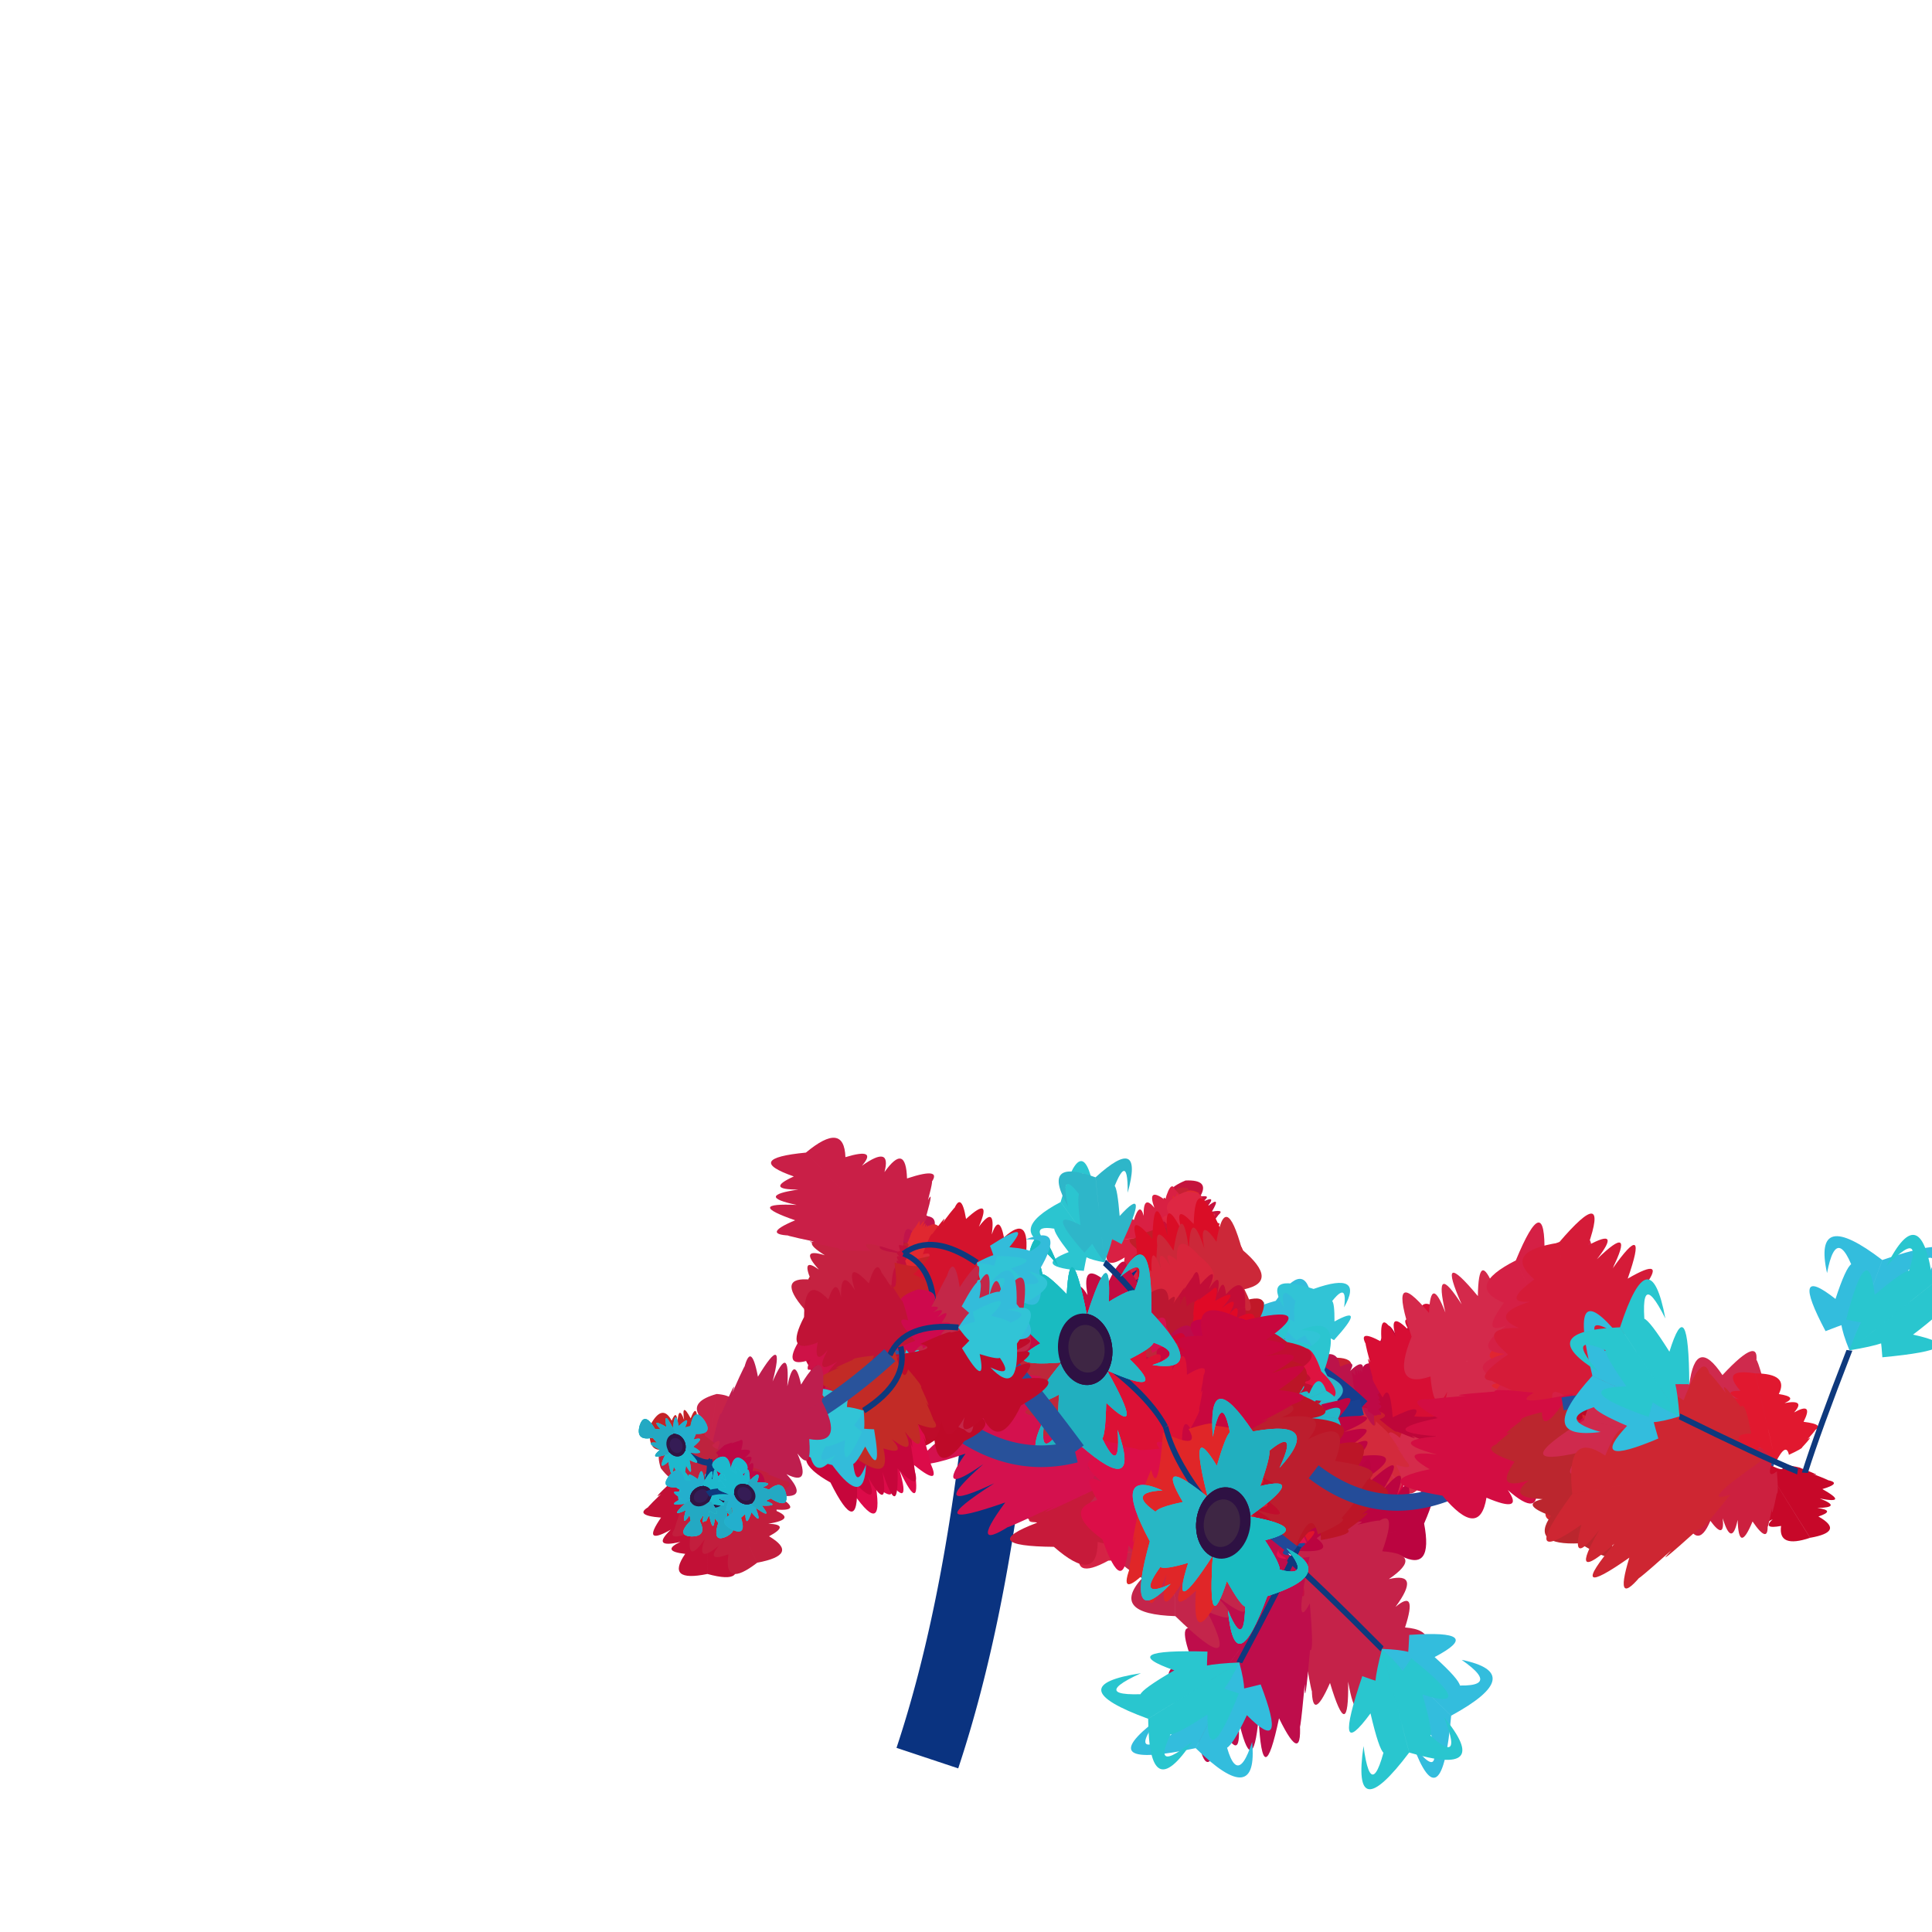 <svg class="relie" xmlns="http://www.w3.org/2000/svg" viewBox="0 0 100 100" preserveAspectRatio="xMidYMid meet" x="0" y="0" overflow="visible" xmlns:xlink="http://www.w3.org/1999/xlink">

		<defs>  <g id="leaf1" transform="skewX(19) skewY(19)"><path d="M 0,0 
					q 0.258 0.383 0.388,0.153 q 0.258 0.134 0.388,0.153 q 0.258 0.251 0.125,0.153 q 0.258 0.256 0.125,0.153 q 0.258 0.136 -0.125,0.153 q 0.258 0.38 -0.125,0.153 q 0.258 0.256 -0.125,0.153 q 0.258 0.129 -0.062,0.153 q 0.258 0.381 -0.588,1 
					M 0,0 
					q -0.258 0.383 -0.388,0.153 q -0.258 0.134 -0.388,0.153 q -0.258 0.251 -0.125,0.153 q -0.258 0.256 -0.125,0.153 q -0.258 0.136 0.125,0.153 q -0.258 0.38 0.125,0.153 q -0.258 0.256 0.125,0.153 q -0.258 0.129 0.062,0.153 q -0.258 0.381 0.588,1 " 
					stroke-width ="0.2" /></g>  <g id="leaf2" transform="skewX(-7) skewY(-7)"><path d="M 0,0 
					q 0.515 0.765 0.575,0.306 q 0.515 0.268 0.575,0.306 q 0.515 0.502 0.25,0.306 q 0.515 0.512 0.25,0.306 q 0.515 0.273 -0.25,0.306 q 0.515 0.76 -0.25,0.306 q 0.515 0.512 -0.25,0.306 q 0.515 0.258 -0.125,0.306 q 0.515 0.762 -0.775,1 
					M 0,0 
					q -0.515 0.765 -0.575,0.306 q -0.515 0.268 -0.575,0.306 q -0.515 0.502 -0.25,0.306 q -0.515 0.512 -0.25,0.306 q -0.515 0.273 0.25,0.306 q -0.515 0.76 0.25,0.306 q -0.515 0.512 0.25,0.306 q -0.515 0.258 0.125,0.306 q -0.515 0.762 0.775,1 " 
					stroke-width ="0.2" /></g>  <g id="leaf3" transform="skewX(9) skewY(9)"><path d="M 0,0 
					q 0.772 1.147 0.762,0.458 q 0.772 0.401 0.762,0.458 q 0.772 0.754 0.375,0.458 q 0.772 0.769 0.375,0.458 q 0.772 0.409 -0.375,0.458 q 0.772 1.14 -0.375,0.458 q 0.772 0.769 -0.375,0.458 q 0.772 0.386 -0.188,0.458 q 0.772 1.144 -0.963,1 
					M 0,0 
					q -0.772 1.147 -0.762,0.458 q -0.772 0.401 -0.762,0.458 q -0.772 0.754 -0.375,0.458 q -0.772 0.769 -0.375,0.458 q -0.772 0.409 0.375,0.458 q -0.772 1.14 0.375,0.458 q -0.772 0.769 0.375,0.458 q -0.772 0.386 0.188,0.458 q -0.772 1.144 0.963,1 " 
					stroke-width ="0.2" /></g>  <g id="leaf4" transform="skewX(1) skewY(1)"><path d="M 0,0 
					q 1.03 1.53 0.95,0.611 q 1.03 0.535 0.95,0.611 q 1.03 1.005 0.5,0.611 q 1.03 1.025 0.5,0.611 q 1.03 0.545 -0.5,0.611 q 1.03 1.52 -0.5,0.611 q 1.03 1.025 -0.5,0.611 q 1.03 0.515 -0.25,0.611 q 1.03 1.525 -1.15,1 
					M 0,0 
					q -1.03 1.53 -0.95,0.611 q -1.03 0.535 -0.95,0.611 q -1.03 1.005 -0.5,0.611 q -1.03 1.025 -0.5,0.611 q -1.03 0.545 0.5,0.611 q -1.03 1.52 0.5,0.611 q -1.03 1.025 0.5,0.611 q -1.03 0.515 0.25,0.611 q -1.03 1.525 1.15,1 " 
					stroke-width ="0.2" /></g>  <g id="leaf5" transform="skewX(12) skewY(12)"><path d="M 0,0 
					q 1.288 1.913 1.137,0.764 q 1.288 0.669 1.137,0.764 q 1.288 1.256 0.625,0.764 q 1.288 1.281 0.625,0.764 q 1.288 0.681 -0.625,0.764 q 1.288 1.9 -0.625,0.764 q 1.288 1.281 -0.625,0.764 q 1.288 0.644 -0.312,0.764 q 1.288 1.906 -1.337,1 
					M 0,0 
					q -1.288 1.913 -1.137,0.764 q -1.288 0.669 -1.137,0.764 q -1.288 1.256 -0.625,0.764 q -1.288 1.281 -0.625,0.764 q -1.288 0.681 0.625,0.764 q -1.288 1.9 0.625,0.764 q -1.288 1.281 0.625,0.764 q -1.288 0.644 0.312,0.764 q -1.288 1.906 1.337,1 " 
					stroke-width ="0.2" /></g>  <g id="leaf6" transform="skewX(-13) skewY(-13)"><path d="M 0,0 
					q 1.545 2.295 1.325,0.917 q 1.545 0.802 1.325,0.917 q 1.545 1.508 0.75,0.917 q 1.545 1.538 0.75,0.917 q 1.545 0.818 -0.75,0.917 q 1.545 2.28 -0.75,0.917 q 1.545 1.538 -0.75,0.917 q 1.545 0.772 -0.375,0.917 q 1.545 2.288 -1.525,1 
					M 0,0 
					q -1.545 2.295 -1.325,0.917 q -1.545 0.802 -1.325,0.917 q -1.545 1.508 -0.75,0.917 q -1.545 1.538 -0.75,0.917 q -1.545 0.818 0.75,0.917 q -1.545 2.28 0.75,0.917 q -1.545 1.538 0.75,0.917 q -1.545 0.772 0.375,0.917 q -1.545 2.288 1.525,1 " 
					stroke-width ="0.2" /></g>  <g id="leaf7" transform="skewX(15) skewY(15)"><path d="M 0,0 
					q 1.802 2.678 1.512,1.069 q 1.802 0.936 1.512,1.069 q 1.802 1.759 0.875,1.069 q 1.802 1.794 0.875,1.069 q 1.802 0.954 -0.875,1.069 q 1.802 2.66 -0.875,1.069 q 1.802 1.794 -0.875,1.069 q 1.802 0.901 -0.438,1.069 q 1.802 2.669 -1.712,1.069 
					M 0,0 
					q -1.802 2.678 -1.512,1.069 q -1.802 0.936 -1.512,1.069 q -1.802 1.759 -0.875,1.069 q -1.802 1.794 -0.875,1.069 q -1.802 0.954 0.875,1.069 q -1.802 2.66 0.875,1.069 q -1.802 1.794 0.875,1.069 q -1.802 0.901 0.438,1.069 q -1.802 2.669 1.712,1.069 " 
					stroke-width ="0.2" /></g>  <g id="leaf8" transform="skewX(18) skewY(18)"><path d="M 0,0 
					q 2.06 3.06 1.7,1.222 q 2.06 1.07 1.7,1.222 q 2.06 2.01 1,1.222 q 2.06 2.05 1,1.222 q 2.06 1.09 -1,1.222 q 2.06 3.04 -1,1.222 q 2.06 2.05 -1,1.222 q 2.06 1.03 -0.5,1.222 q 2.06 3.05 -1.9,1.222 
					M 0,0 
					q -2.06 3.06 -1.7,1.222 q -2.06 1.07 -1.7,1.222 q -2.06 2.01 -1,1.222 q -2.06 2.05 -1,1.222 q -2.06 1.09 1,1.222 q -2.06 3.04 1,1.222 q -2.06 2.05 1,1.222 q -2.06 1.03 0.5,1.222 q -2.06 3.05 1.9,1.222 " 
					stroke-width ="0.2" /></g><g id="flower1" transform="skewX(-5) skewY(-5)">
						<path d="M 0,0
						Q 0.08,0.312 0,0.956"
						stroke="rgb(14,57,125)" 
						fill="transparent"
						stroke-width ="0.3" /><path d="M 0,0.956 
						q -0.366 0.489 0.388,0.125 q 0.431 0.489 0.013,0.25 q 0.016 0.489 -0.125,0.125 q -0.193 0.489 -0.125,0.062 q 0.273 0.489 -0.15,1 
						M 0,0.956 
						q 0.366 0.489 -0.388,0.125 q -0.431 0.489 -0.013,0.25 q -0.016 0.489 0.125,0.125 q 0.193 0.489 0.125,0.062 q -0.273 0.489 0.15,1 " 
						transform="rotate(0 0,0.956 )"
						stroke-width ="0.1"
						fill="rgb(45,202,216)"
						/><circle cx="0" cy="0.956" r="0.269" fill="rgb(48,19,64)"/><circle cx="0.01" cy="0.896" r="0.179" fill="rgb(50.5,31.5,69.5)"/><path d="M 0,0.956 
						q -0.366 0.489 0.388,0.125 q 0.431 0.489 0.013,0.25 q 0.016 0.489 -0.125,0.125 q -0.193 0.489 -0.125,0.062 q 0.273 0.489 -0.15,1 
						M 0,0.956 
						q 0.366 0.489 -0.388,0.125 q -0.431 0.489 -0.013,0.25 q -0.016 0.489 0.125,0.125 q 0.193 0.489 0.125,0.062 q -0.273 0.489 0.15,1 " 
						transform="rotate(120 0,0.956 )"
						stroke-width ="0.1"
						fill="rgb(44.5,185.5,200.5)"
						/><circle cx="0" cy="0.956" r="0.269" fill="rgb(48,19,64)"/><circle cx="0.04" cy="1.046" r="0.179" fill="rgb(50.5,31.5,69.5)"/><path d="M 0,0.956 
						q -0.366 0.489 0.388,0.125 q 0.431 0.489 0.013,0.25 q 0.016 0.489 -0.125,0.125 q -0.193 0.489 -0.125,0.062 q 0.273 0.489 -0.15,1 
						M 0,0.956 
						q 0.366 0.489 -0.388,0.125 q -0.431 0.489 -0.013,0.25 q -0.016 0.489 0.125,0.125 q 0.193 0.489 0.125,0.062 q -0.273 0.489 0.15,1 " 
						transform="rotate(240 0,0.956 )"
						stroke-width ="0.1"
						fill="rgb(39,186,208)"
						/><circle cx="0" cy="0.956" r="0.269" fill="rgb(48,19,64)"/><circle cx="0.08" cy="0.916" r="0.179" fill="rgb(50.5,31.5,69.5)"/><path d="M 0,0.956 
						q -0.366 0.489 0.388,0.125 q 0.431 0.489 0.013,0.25 q 0.016 0.489 -0.125,0.125 q -0.193 0.489 -0.125,0.062 q 0.273 0.489 -0.15,1 
						M 0,0.956 
						q 0.366 0.489 -0.388,0.125 q -0.431 0.489 -0.013,0.25 q -0.016 0.489 0.125,0.125 q 0.193 0.489 0.125,0.062 q -0.273 0.489 0.15,1 " 
						transform="rotate(360 0,0.956 )"
						stroke-width ="0.1"
						fill="rgb(39.5,191.5,211.5)"
						/><circle cx="0" cy="0.956" r="0.269" fill="rgb(48,19,64)"/><circle cx="0.07" cy="1.026" r="0.179" fill="rgb(50.5,31.5,69.5)"/><path d="M 0,0.956 
						q -0.366 0.489 0.388,0.125 q 0.431 0.489 0.013,0.25 q 0.016 0.489 -0.125,0.125 q -0.193 0.489 -0.125,0.062 q 0.273 0.489 -0.15,1 
						M 0,0.956 
						q 0.366 0.489 -0.388,0.125 q -0.431 0.489 -0.013,0.25 q -0.016 0.489 0.125,0.125 q 0.193 0.489 0.125,0.062 q -0.273 0.489 0.15,1 " 
						transform="rotate(480 0,0.956 )"
						stroke-width ="0.1"
						fill="rgb(36,192,210)"
						/><circle cx="0" cy="0.956" r="0.269" fill="rgb(48,19,64)"/><circle cx="0.07" cy="1.036" r="0.179" fill="rgb(50.5,31.5,69.5)"/><path d="M 0,0.956 
						q -0.366 0.489 0.388,0.125 q 0.431 0.489 0.013,0.25 q 0.016 0.489 -0.125,0.125 q -0.193 0.489 -0.125,0.062 q 0.273 0.489 -0.15,1 
						M 0,0.956 
						q 0.366 0.489 -0.388,0.125 q -0.431 0.489 -0.013,0.25 q -0.016 0.489 0.125,0.125 q 0.193 0.489 0.125,0.062 q -0.273 0.489 0.15,1 " 
						transform="rotate(600 0,0.956 )"
						stroke-width ="0.1"
						fill="rgb(34.5,178.5,198.5)"
						/><circle cx="0" cy="0.956" r="0.269" fill="rgb(48,19,64)"/><circle cx="0.02" cy="0.996" r="0.179" fill="rgb(50.5,31.5,69.5)"/><path d="M 0,0.956 
						q -0.366 0.489 0.388,0.125 q 0.431 0.489 0.013,0.25 q 0.016 0.489 -0.125,0.125 q -0.193 0.489 -0.125,0.062 q 0.273 0.489 -0.15,1 
						M 0,0.956 
						q 0.366 0.489 -0.388,0.125 q -0.431 0.489 -0.013,0.25 q -0.016 0.489 0.125,0.125 q 0.193 0.489 0.125,0.062 q -0.273 0.489 0.15,1 " 
						transform="rotate(720 0,0.956 )"
						stroke-width ="0.1"
						fill="rgb(36,171,189)"
						/><circle cx="0" cy="0.956" r="0.269" fill="rgb(48,19,64)"/><circle cx="-0.06" cy="1.026" r="0.179" fill="rgb(50.5,31.5,69.5)"/></g><g id="flower2" transform="skewX(-6) skewY(-6)">
						<path d="M 0,0
						Q 0.3,0.625 0,1.913"
						stroke="rgb(14,57,125)" 
						fill="transparent"
						stroke-width ="0.3" /><path d="M 0,1.913 
						q -0.733 0.978 0.575,0.25 q 0.863 0.978 0.025,0.5 q 0.033 0.978 -0.25,0.25 q -0.385 0.978 -0.25,0.125 q 0.795 0.978 -0.1,1 
						M 0,1.913 
						q 0.733 0.978 -0.575,0.25 q -0.863 0.978 -0.025,0.5 q -0.033 0.978 0.25,0.25 q 0.385 0.978 0.25,0.125 q -0.795 0.978 0.1,1 " 
						transform="rotate(0 0,1.913 )"
						stroke-width ="0.1"
						fill="rgb(43,201,207)"
						/><circle cx="0" cy="1.913" r="0.537" fill="rgb(46,21,67)"/><circle cx="-0.04" cy="1.883" r="0.358" fill="rgb(53.5,28.5,85.5)"/><path d="M 0,1.913 
						q -0.733 0.978 0.575,0.25 q 0.863 0.978 0.025,0.5 q 0.033 0.978 -0.25,0.25 q -0.385 0.978 -0.25,0.125 q 0.795 0.978 -0.1,1 
						M 0,1.913 
						q 0.733 0.978 -0.575,0.25 q -0.863 0.978 -0.025,0.5 q -0.033 0.978 0.25,0.25 q 0.385 0.978 0.25,0.125 q -0.795 0.978 0.1,1 " 
						transform="rotate(120 0,1.913 )"
						stroke-width ="0.1"
						fill="rgb(36.5,195.5,201.5)"
						/><circle cx="0" cy="1.913" r="0.537" fill="rgb(46,21,67)"/><circle cx="-0.08" cy="1.982" r="0.358" fill="rgb(53.5,28.5,85.5)"/><path d="M 0,1.913 
						q -0.733 0.978 0.575,0.25 q 0.863 0.978 0.025,0.5 q 0.033 0.978 -0.25,0.25 q -0.385 0.978 -0.25,0.125 q 0.795 0.978 -0.1,1 
						M 0,1.913 
						q 0.733 0.978 -0.575,0.25 q -0.863 0.978 -0.025,0.5 q -0.033 0.978 0.25,0.25 q 0.385 0.978 0.25,0.125 q -0.795 0.978 0.1,1 " 
						transform="rotate(240 0,1.913 )"
						stroke-width ="0.1"
						fill="rgb(42,193,216)"
						/><circle cx="0" cy="1.913" r="0.537" fill="rgb(46,21,67)"/><circle cx="-0.05" cy="1.992" r="0.358" fill="rgb(53.5,28.5,85.5)"/><path d="M 0,1.913 
						q -0.733 0.978 0.575,0.25 q 0.863 0.978 0.025,0.5 q 0.033 0.978 -0.25,0.25 q -0.385 0.978 -0.25,0.125 q 0.795 0.978 -0.1,1 
						M 0,1.913 
						q 0.733 0.978 -0.575,0.25 q -0.863 0.978 -0.025,0.5 q -0.033 0.978 0.25,0.25 q 0.385 0.978 0.25,0.125 q -0.795 0.978 0.1,1 " 
						transform="rotate(360 0,1.913 )"
						stroke-width ="0.1"
						fill="rgb(38.5,192.5,194.5)"
						/><circle cx="0" cy="1.913" r="0.537" fill="rgb(46,21,67)"/><circle cx="0.04" cy="1.893" r="0.358" fill="rgb(53.5,28.5,85.5)"/><path d="M 0,1.913 
						q -0.733 0.978 0.575,0.25 q 0.863 0.978 0.025,0.5 q 0.033 0.978 -0.25,0.25 q -0.385 0.978 -0.25,0.125 q 0.795 0.978 -0.1,1 
						M 0,1.913 
						q 0.733 0.978 -0.575,0.25 q -0.863 0.978 -0.025,0.5 q -0.033 0.978 0.25,0.25 q 0.385 0.978 0.25,0.125 q -0.795 0.978 0.1,1 " 
						transform="rotate(480 0,1.913 )"
						stroke-width ="0.1"
						fill="rgb(35,175,205)"
						/><circle cx="0" cy="1.913" r="0.537" fill="rgb(46,21,67)"/><circle cx="0.06" cy="1.853" r="0.358" fill="rgb(53.5,28.5,85.5)"/><path d="M 0,1.913 
						q -0.733 0.978 0.575,0.25 q 0.863 0.978 0.025,0.5 q 0.033 0.978 -0.25,0.25 q -0.385 0.978 -0.25,0.125 q 0.795 0.978 -0.1,1 
						M 0,1.913 
						q 0.733 0.978 -0.575,0.25 q -0.863 0.978 -0.025,0.5 q -0.033 0.978 0.25,0.25 q 0.385 0.978 0.25,0.125 q -0.795 0.978 0.1,1 " 
						transform="rotate(600 0,1.913 )"
						stroke-width ="0.1"
						fill="rgb(29.5,184.5,204.5)"
						/><circle cx="0" cy="1.913" r="0.537" fill="rgb(46,21,67)"/><circle cx="-0.05" cy="1.962" r="0.358" fill="rgb(53.5,28.5,85.5)"/><path d="M 0,1.913 
						q -0.733 0.978 0.575,0.25 q 0.863 0.978 0.025,0.5 q 0.033 0.978 -0.25,0.25 q -0.385 0.978 -0.25,0.125 q 0.795 0.978 -0.1,1 
						M 0,1.913 
						q 0.733 0.978 -0.575,0.25 q -0.863 0.978 -0.025,0.5 q -0.033 0.978 0.25,0.25 q 0.385 0.978 0.25,0.125 q -0.795 0.978 0.1,1 " 
						transform="rotate(720 0,1.913 )"
						stroke-width ="0.1"
						fill="rgb(35,169,195)"
						/><circle cx="0" cy="1.913" r="0.537" fill="rgb(46,21,67)"/><circle cx="0.01" cy="1.903" r="0.358" fill="rgb(53.5,28.5,85.5)"/></g><g id="flower3" transform="skewX(-9) skewY(-9)">
						<path d="M 0,0
						Q -0.92,0.938 0,2.869"
						stroke="rgb(14,57,125)" 
						fill="transparent"
						stroke-width ="0.3" /><path d="M 0,2.869 
						q -1.099 1.466 0.762,0.375 q 1.294 1.466 0.037,0.75 q 0.049 1.466 -0.375,0.375 q -0.578 1.466 -0.375,0.188 q 1.192 1.466 -0.05,1 
						M 0,2.869 
						q 1.099 1.466 -0.762,0.375 q -1.294 1.466 -0.037,0.75 q -0.049 1.466 0.375,0.375 q 0.578 1.466 0.375,0.188 q -1.192 1.466 0.05,1 " 
						transform="rotate(0 0,2.869 )"
						stroke-width ="0.1"
						fill="rgb(38,191,204)"
						/><path d="M 0,2.869 
						q -1.099 1.466 0.762,0.375 q 1.294 1.466 0.037,0.75 q 0.049 1.466 -0.375,0.375 q -0.578 1.466 -0.375,0.188 q 1.192 1.466 -0.05,1 
						M 0,2.869 
						q 1.099 1.466 -0.762,0.375 q -1.294 1.466 -0.037,0.75 q -0.049 1.466 0.375,0.375 q 0.578 1.466 0.375,0.188 q -1.192 1.466 0.05,1 " 
						transform="rotate(36 0,2.869 )"
						stroke-width ="0.1"
						fill="rgb(35.5,182.5,199.5)"
						/></g><g id="flower4" transform="skewX(2) skewY(2)">
						<path d="M 0,0
						Q 1.29,1.25 0,3.825"
						stroke="rgb(14,57,125)" 
						fill="transparent"
						stroke-width ="0.3" /><path d="M 0,3.825 
						q -1.465 1.955 0.95,0.5 q 1.725 1.955 0.05,1 q 0.065 1.955 -0.5,0.5 q 1.27 1.955 1,0.25 q 1.09 1.955 -1.5,1 
						M 0,3.825 
						q 1.465 1.955 -0.95,0.5 q -1.725 1.955 -0.05,1 q -0.065 1.955 0.5,0.5 q -1.27 1.955 -1,0.25 q -1.09 1.955 1.5,1 " 
						transform="rotate(0 0,3.825 )"
						stroke-width ="0.1"
						fill="rgb(51,188,218)"
						/><path d="M 0,3.825 
						q -1.465 1.955 0.95,0.5 q 1.725 1.955 0.05,1 q 0.065 1.955 -0.5,0.5 q 1.27 1.955 1,0.25 q 1.09 1.955 -1.5,1 
						M 0,3.825 
						q 1.465 1.955 -0.95,0.5 q -1.725 1.955 -0.05,1 q -0.065 1.955 0.5,0.5 q -1.27 1.955 -1,0.25 q -1.09 1.955 1.5,1 " 
						transform="rotate(36 0,3.825 )"
						stroke-width ="0.1"
						fill="rgb(49.5,195.5,213.5)"
						/></g><g id="flower5" transform="skewX(-9) skewY(-9)">
						<path d="M 0,0
						Q -0.61,1.562 0,4.781"
						stroke="rgb(14,57,125)" 
						fill="transparent"
						stroke-width ="0.3" /><path d="M 0,4.781 
						q -1.831 2.444 1.137,0.625 q 2.156 2.444 0.062,1.25 q 0.081 2.444 -0.625,0.625 q 1.587 2.444 1.25,0.312 q 1.363 2.444 -1.825,1 
						M 0,4.781 
						q 1.831 2.444 -1.137,0.625 q -2.156 2.444 -0.062,1.25 q -0.081 2.444 0.625,0.625 q -1.587 2.444 -1.25,0.312 q -1.363 2.444 1.825,1 " 
						transform="rotate(0 0,4.781 )"
						stroke-width ="0.1"
						fill="rgb(43,197,208)"
						/><path d="M 0,4.781 
						q -1.831 2.444 1.137,0.625 q 2.156 2.444 0.062,1.25 q 0.081 2.444 -0.625,0.625 q 1.587 2.444 1.25,0.312 q 1.363 2.444 -1.825,1 
						M 0,4.781 
						q 1.831 2.444 -1.137,0.625 q -2.156 2.444 -0.062,1.25 q -0.081 2.444 0.625,0.625 q -1.587 2.444 -1.25,0.312 q -1.363 2.444 1.825,1 " 
						transform="rotate(36 0,4.781 )"
						stroke-width ="0.1"
						fill="rgb(46.5,181.5,200.5)"
						/></g><g id="flower6" transform="skewX(-8) skewY(-8)">
						<path d="M 0,0
						Q -0.66,1.875 0,5.737"
						stroke="rgb(14,57,125)" 
						fill="transparent"
						stroke-width ="0.3" /><path d="M 0,5.737 
						q -2.197 2.933 1.325,0.75 q 2.587 2.933 0.075,1.5 q 0.098 2.933 -0.75,0.75 q 1.905 2.933 1.5,0.375 q 1.635 2.933 -2.15,1 
						M 0,5.737 
						q 2.197 2.933 -1.325,0.75 q -2.587 2.933 -0.075,1.5 q -0.098 2.933 0.75,0.75 q -1.905 2.933 -1.5,0.375 q -1.635 2.933 2.15,1 " 
						transform="rotate(0 0,5.737 )"
						stroke-width ="0.1"
						fill="rgb(40,204,214)"
						/><circle cx="0" cy="5.737" r="1.613" fill="rgb(46,17,67)"/><circle cx="-0.03" cy="5.697" r="1.075" fill="rgb(62.5,38.5,68.5)"/><path d="M 0,5.737 
						q -2.197 2.933 1.325,0.75 q 2.587 2.933 0.075,1.5 q 0.098 2.933 -0.75,0.75 q 1.905 2.933 1.5,0.375 q 1.635 2.933 -2.15,1 
						M 0,5.737 
						q 2.197 2.933 -1.325,0.75 q -2.587 2.933 -0.075,1.5 q -0.098 2.933 0.75,0.75 q -1.905 2.933 -1.5,0.375 q -1.635 2.933 2.15,1 " 
						transform="rotate(120 0,5.737 )"
						stroke-width ="0.1"
						fill="rgb(52.5,181.5,215.5)"
						/><circle cx="0" cy="5.737" r="1.613" fill="rgb(46,17,67)"/><circle cx="0.04" cy="5.688" r="1.075" fill="rgb(62.5,38.5,68.5)"/><path d="M 0,5.737 
						q -2.197 2.933 1.325,0.75 q 2.587 2.933 0.075,1.5 q 0.098 2.933 -0.75,0.75 q 1.905 2.933 1.5,0.375 q 1.635 2.933 -2.15,1 
						M 0,5.737 
						q 2.197 2.933 -1.325,0.75 q -2.587 2.933 -0.075,1.5 q -0.098 2.933 0.75,0.75 q -1.905 2.933 -1.5,0.375 q -1.635 2.933 2.15,1 " 
						transform="rotate(240 0,5.737 )"
						stroke-width ="0.1"
						fill="rgb(48,197,211)"
						/><circle cx="0" cy="5.737" r="1.613" fill="rgb(46,17,67)"/><circle cx="-0.09" cy="5.787" r="1.075" fill="rgb(62.5,38.5,68.5)"/><path d="M 0,5.737 
						q -2.197 2.933 1.325,0.75 q 2.587 2.933 0.075,1.5 q 0.098 2.933 -0.75,0.75 q 1.905 2.933 1.5,0.375 q 1.635 2.933 -2.15,1 
						M 0,5.737 
						q 2.197 2.933 -1.325,0.75 q -2.587 2.933 -0.075,1.5 q -0.098 2.933 0.75,0.75 q -1.905 2.933 -1.5,0.375 q -1.635 2.933 2.15,1 " 
						transform="rotate(360 0,5.737 )"
						stroke-width ="0.1"
						fill="rgb(32.5,184.5,206.5)"
						/><circle cx="0" cy="5.737" r="1.613" fill="rgb(46,17,67)"/><circle cx="-0.01" cy="5.638" r="1.075" fill="rgb(62.5,38.5,68.5)"/><path d="M 0,5.737 
						q -2.197 2.933 1.325,0.75 q 2.587 2.933 0.075,1.5 q 0.098 2.933 -0.75,0.75 q 1.905 2.933 1.5,0.375 q 1.635 2.933 -2.15,1 
						M 0,5.737 
						q 2.197 2.933 -1.325,0.75 q -2.587 2.933 -0.075,1.5 q -0.098 2.933 0.75,0.75 q -1.905 2.933 -1.5,0.375 q -1.635 2.933 2.15,1 " 
						transform="rotate(480 0,5.737 )"
						stroke-width ="0.1"
						fill="rgb(39,183,197)"
						/><circle cx="0" cy="5.737" r="1.613" fill="rgb(46,17,67)"/><circle cx="0.08" cy="5.668" r="1.075" fill="rgb(62.5,38.5,68.5)"/><path d="M 0,5.737 
						q -2.197 2.933 1.325,0.75 q 2.587 2.933 0.075,1.5 q 0.098 2.933 -0.75,0.75 q 1.905 2.933 1.5,0.375 q 1.635 2.933 -2.15,1 
						M 0,5.737 
						q 2.197 2.933 -1.325,0.75 q -2.587 2.933 -0.075,1.5 q -0.098 2.933 0.75,0.75 q -1.905 2.933 -1.5,0.375 q -1.635 2.933 2.15,1 " 
						transform="rotate(600 0,5.737 )"
						stroke-width ="0.1"
						fill="rgb(33.5,174.5,190.5)"
						/><circle cx="0" cy="5.737" r="1.613" fill="rgb(46,17,67)"/><circle cx="-0.04" cy="5.798" r="1.075" fill="rgb(62.5,38.5,68.5)"/><path d="M 0,5.737 
						q -2.197 2.933 1.325,0.75 q 2.587 2.933 0.075,1.5 q 0.098 2.933 -0.75,0.75 q 1.905 2.933 1.5,0.375 q 1.635 2.933 -2.15,1 
						M 0,5.737 
						q 2.197 2.933 -1.325,0.75 q -2.587 2.933 -0.075,1.5 q -0.098 2.933 0.75,0.75 q -1.905 2.933 -1.5,0.375 q -1.635 2.933 2.15,1 " 
						transform="rotate(720 0,5.737 )"
						stroke-width ="0.1"
						fill="rgb(25,187,193)"
						/><circle cx="0" cy="5.737" r="1.613" fill="rgb(46,17,67)"/><circle cx="-0.07" cy="5.688" r="1.075" fill="rgb(62.5,38.5,68.5)"/></g><g id="flower7" transform="skewX(-7) skewY(-7)">
						<path d="M 0,0
						Q 0.1,2.188 0,6.694"
						stroke="rgb(14,57,125)" 
						fill="transparent"
						stroke-width ="0.3" /><path d="M 0,6.694 
						q -2.564 3.421 1.512,0.875 q 3.019 3.421 0.087,1.75 q 0.114 3.421 -0.875,0.875 q 2.223 3.421 1.75,0.438 q 1.907 3.421 -2.475,1 
						M 0,6.694 
						q 2.564 3.421 -1.512,0.875 q -3.019 3.421 -0.087,1.75 q -0.114 3.421 0.875,0.875 q -2.223 3.421 -1.75,0.438 q -1.907 3.421 2.475,1 " 
						transform="rotate(0 0,6.694 )"
						stroke-width ="0.1"
						fill="rgb(51,189,221)"
						/><path d="M 0,6.694 
						q -2.564 3.421 1.512,0.875 q 3.019 3.421 0.087,1.75 q 0.114 3.421 -0.875,0.875 q 2.223 3.421 1.75,0.438 q 1.907 3.421 -2.475,1 
						M 0,6.694 
						q 2.564 3.421 -1.512,0.875 q -3.019 3.421 -0.087,1.75 q -0.114 3.421 0.875,0.875 q -2.223 3.421 -1.75,0.438 q -1.907 3.421 2.475,1 " 
						transform="rotate(36 0,6.694 )"
						stroke-width ="0.1"
						fill="rgb(41.5,197.5,206.5)"
						/></g><g id="flower8" transform="skewX(-3) skewY(-3)">
						<path d="M 0,0
						Q 0.35,2.5 0,7.65"
						stroke="rgb(14,57,125)" 
						fill="transparent"
						stroke-width ="0.3" /><path d="M 0,7.65 
						q -2.93 3.91 1.7,1 q 3.45 3.91 0.1,2 q 0.13 3.91 -1,1 q 2.54 3.91 2,0.5 q 2.18 3.91 -2.8,1 
						M 0,7.65 
						q 2.93 3.91 -1.7,1 q -3.45 3.91 -0.1,2 q -0.13 3.91 1,1 q -2.54 3.91 -2,0.5 q -2.18 3.91 2.8,1 " 
						transform="rotate(0 0,7.65 )"
						stroke-width ="0.1"
						fill="rgb(37,193,213)"
						/><path d="M 0,7.65 
						q -2.93 3.91 1.7,1 q 3.45 3.91 0.1,2 q 0.13 3.91 -1,1 q 2.54 3.91 2,0.5 q 2.18 3.91 -2.8,1 
						M 0,7.65 
						q 2.93 3.91 -1.7,1 q -3.45 3.91 -0.1,2 q -0.13 3.91 1,1 q -2.54 3.91 -2,0.5 q -2.18 3.91 2.8,1 " 
						transform="rotate(36 0,7.65 )"
						stroke-width ="0.1"
						fill="rgb(38.5,198.5,209.5)"
						/></g></defs>
				<g class="fullPlant">
					<g>
					<path d ="M 48,91 
					a 82 492 -19.98 0 0 3.528,-17.352" fill ="none" stroke ="rgb(10.5,51.5,127.5)" stroke-width ="3.366"/></g><circle cx="51.528" cy="73.648" r="0.842" stroke="rgb(15.5,56.5,132.5)" fill="rgb(10.5,51.5,127.5)"/><use xlink:href="#leaf1"
						x="51.528" y="73.648" 
						transform="rotate(141 51.678 73.748)" 	
						fill="rgb(203,30,55)" /><use xlink:href="#leaf2"
						x="51.528" y="73.648" 
						transform="rotate(-173 51.528 73.648)" 	
						fill="rgb(224,24,44)" /><use xlink:href="#leaf3"
						x="51.528" y="73.648" 
						transform="rotate(-76 51.668 74.128)" 	
						fill="rgb(203,37,69)" /><use xlink:href="#leaf3"
						x="51.528" y="73.648" 
						transform="rotate(-131 51.528 73.648)" 	
						fill="rgb(219,33,68)" /><use xlink:href="#leaf2"
						x="51.528" y="73.648" 
						transform="rotate(-103 51.528 73.648)" 	
						fill="rgb(191,19,68)" /><use xlink:href="#leaf1"
						x="51.528" y="73.648" 
						transform="rotate(-164 52.488 74.398)" 	
						fill="rgb(219,33,77)" />
					<g>
					<path d ="M 51.528,73.648 
					a 62 248 3.21 0 0 9.312,-9.888" fill ="none" stroke ="rgb(13.5,50.5,127.5)" stroke-width ="1.683"/></g><circle cx="60.84" cy="63.76" r="0.421" stroke="rgb(18.5,55.5,132.5)" fill="rgb(13.5,50.5,127.5)"/><use xlink:href="#leaf2"
						x="60.84" y="63.76" 
						transform="rotate(174 61.05 64.18)" 	
						fill="rgb(197,19,61)" /><use xlink:href="#leaf1"
						x="60.84" y="63.76" 
						transform="rotate(-145 60.84 63.76)" 	
						fill="rgb(198,32,51)" /><use xlink:href="#leaf3"
						x="60.84" y="63.76" 
						transform="rotate(95 61.45 64.41)" 	
						fill="rgb(217,32,67)" /><use xlink:href="#leaf1"
						x="60.84" y="63.76" 
						transform="rotate(-130 60.84 63.76)" 	
						fill="rgb(224,43,47)" /><use xlink:href="#leaf1"
						x="60.84" y="63.76" 
						transform="rotate(-78 60.88 64.48)" 	
						fill="rgb(191,19,38)" /><use xlink:href="#leaf2"
						x="60.84" y="63.76" 
						transform="rotate(175 61 64.47)" 	
						fill="rgb(222,39,67)" /><use xlink:href="#leaf3"
						x="60.84" y="63.76" 
						transform="rotate(25 61.33 64.71)" 	
						fill="rgb(193,30,41)" /><use xlink:href="#leaf1"
						x="60.84" y="63.76" 
						transform="rotate(-72 61 64.45)" 	
						fill="rgb(209,39,52)" /><use xlink:href="#leaf1"
						x="60.84" y="63.76" 
						transform="rotate(47 60.84 63.76)" 	
						fill="rgb(203,15,55)" /><use xlink:href="#leaf1"
						x="60.84" y="63.76" 
						transform="rotate(27 60.84 63.76)" 	
						fill="rgb(189,25,45)" />
					<g>
					<path d ="M 51.528,73.648 
					a 75 375 0.29 0 1 4.116,1.5" fill ="none" stroke ="rgb(12.5,52.5,128.5)" stroke-width ="1.683"/></g><circle cx="55.644" cy="75.148" r="0.421" stroke="rgb(17.5,57.5,133.5)" fill="rgb(12.5,52.5,128.5)"/><use xlink:href="#leaf2"
						x="55.644" y="75.148" 
						transform="rotate(-180 56.344 75.618)" 	
						fill="rgb(205,5,38)" /><use xlink:href="#leaf1"
						x="55.644" y="75.148" 
						transform="rotate(-122 56.624 75.828)" 	
						fill="rgb(206,15,55)" /><use xlink:href="#leaf1"
						x="55.644" y="75.148" 
						transform="rotate(-82 56.114 75.808)" 	
						fill="rgb(227,40,41)" /><use xlink:href="#leaf4"
						x="55.644" y="75.148" 
						transform="rotate(-16 55.644 75.148)" 	
						fill="rgb(213,35,69)" /><use xlink:href="#leaf2"
						x="55.644" y="75.148" 
						transform="rotate(95 55.854 75.598)" 	
						fill="rgb(221,42,44)" /><use xlink:href="#leaf2"
						x="55.644" y="75.148" 
						transform="rotate(83 56.534 75.408)" 	
						fill="rgb(226,11,68)" /><use xlink:href="#leaf1"
						x="55.644" y="75.148" 
						transform="rotate(62 56.134 75.718)" 	
						fill="rgb(197,29,39)" /><use xlink:href="#leaf4"
						x="55.644" y="75.148" 
						transform="rotate(-152 55.644 75.148)" 	
						fill="rgb(220,38,48)" /><use xlink:href="#leaf1"
						x="55.644" y="75.148" 
						transform="rotate(147 55.644 75.148)" 	
						fill="rgb(192,13,47)" /><use xlink:href="#leaf1"
						x="55.644" y="75.148" 
						transform="rotate(30 56.134 75.328)" 	
						fill="rgb(224,12,56)" /><use xlink:href="#leaf2"
						x="55.644" y="75.148" 
						transform="rotate(-3 56.424 75.598)" 	
						fill="rgb(208,18,71)" /><use xlink:href="#leaf1"
						x="55.644" y="75.148" 
						transform="rotate(-117 55.644 75.148)" 	
						fill="rgb(211,30,74)" />
					<g>
					<path d ="M 51.528,73.648 
					a 73 219 3.31 0 1 11.544,1.452" fill ="none" stroke ="rgb(13.5,52.5,130.5)" stroke-width ="1.683"/></g><circle cx="63.072" cy="75.1" r="0.421" stroke="rgb(18.5,57.5,135.5)" fill="rgb(13.5,52.5,130.5)"/><use xlink:href="#leaf3"
						x="63.072" y="75.1" 
						transform="rotate(122 63.602 75.3)" 	
						fill="rgb(212,20,70)" /><use xlink:href="#leaf4"
						x="63.072" y="75.1" 
						transform="rotate(60 63.072 75.1)" 	
						fill="rgb(203,4,66)" /><use xlink:href="#leaf1"
						x="63.072" y="75.1" 
						transform="rotate(173 63.412 75.44)" 	
						fill="rgb(207,11,74)" /><use xlink:href="#leaf2"
						x="63.072" y="75.1" 
						transform="rotate(49 63.592 75.29)" 	
						fill="rgb(188,4,64)" /><use xlink:href="#leaf2"
						x="63.072" y="75.1" 
						transform="rotate(150 63.072 75.1)" 	
						fill="rgb(209,25,69)" /><use xlink:href="#leaf1"
						x="63.072" y="75.1" 
						transform="rotate(-19 63.342 75.36)" 	
						fill="rgb(203,18,49)" /><use xlink:href="#leaf2"
						x="63.072" y="75.1" 
						transform="rotate(80 63.072 75.1)" 	
						fill="rgb(219,4,56)" /><use xlink:href="#leaf3"
						x="63.072" y="75.1" 
						transform="rotate(-165 63.862 75.28)" 	
						fill="rgb(203,8,57)" /><use xlink:href="#leaf1"
						x="63.072" y="75.1" 
						transform="rotate(-28 63.072 75.1)" 	
						fill="rgb(215,34,43)" /><use xlink:href="#leaf1"
						x="63.072" y="75.1" 
						transform="rotate(-125 63.732 76.03)" 	
						fill="rgb(199,35,71)" /><use xlink:href="#flower1" id="fleur30"
							x="63.072" y="75.1" 
							transform="rotate(-46 63.252 75.196)" />
					<g>
					<path d ="M 63.072,75.1 
					a 74 370 -7.43 0 0 4.92,1.08" fill ="none" stroke ="rgb(16,53,132)" stroke-width ="1.122"/></g><circle cx="67.992" cy="76.18" r="0.281" stroke="rgb(21,58,137)" fill="rgb(16,53,132)"/><use xlink:href="#leaf3"
						x="67.992" y="76.18" 
						transform="rotate(-87 67.992 76.18)" 	
						fill="rgb(200,13,39)" /><use xlink:href="#leaf4"
						x="67.992" y="76.18" 
						transform="rotate(-99 68.002 76.53)" 	
						fill="rgb(219,3,64)" /><use xlink:href="#leaf3"
						x="67.992" y="76.18" 
						transform="rotate(-80 67.992 76.18)" 	
						fill="rgb(189,15,58)" /><use xlink:href="#leaf1"
						x="67.992" y="76.18" 
						transform="rotate(83 67.992 76.18)" 	
						fill="rgb(209,13,67)" /><use xlink:href="#leaf5"
						x="67.992" y="76.18" 
						transform="rotate(159 67.992 76.18)" 	
						fill="rgb(207,26,57)" /><use xlink:href="#leaf1"
						x="67.992" y="76.18" 
						transform="rotate(-128 67.992 76.18)" 	
						fill="rgb(188,17,46)" /><use xlink:href="#leaf1"
						x="67.992" y="76.18" 
						transform="rotate(-151 68.222 76.73)" 	
						fill="rgb(198,12,71)" /><use xlink:href="#leaf3"
						x="67.992" y="76.18" 
						transform="rotate(1 68.102 76.24)" 	
						fill="rgb(193,11,73)" /><use xlink:href="#leaf4"
						x="67.992" y="76.18" 
						transform="rotate(-174 67.992 76.18)" 	
						fill="rgb(201,32,49)" /><use xlink:href="#leaf1"
						x="67.992" y="76.18" 
						transform="rotate(44 67.992 76.18)" 	
						fill="rgb(227,4,67)" />
					<g>
					<path d ="M 63.072,75.1 
					a 80 400 -12.69 0 0 -2.568,-3.276" fill ="none" stroke ="rgb(16.5,53.5,134.5)" stroke-width ="1.122"/></g><circle cx="60.504" cy="71.824" r="0.281" stroke="rgb(21.5,58.5,139.5)" fill="rgb(16.5,53.5,134.5)"/><use xlink:href="#leaf4"
						x="60.504" y="71.824" 
						transform="rotate(-33 60.504 71.824)" 	
						fill="rgb(190,13,45)" /><use xlink:href="#leaf2"
						x="60.504" y="71.824" 
						transform="rotate(-121 60.504 71.824)" 	
						fill="rgb(225,27,69)" /><use xlink:href="#leaf3"
						x="60.504" y="71.824" 
						transform="rotate(97 61.384 72.324)" 	
						fill="rgb(195,10,44)" /><use xlink:href="#leaf2"
						x="60.504" y="71.824" 
						transform="rotate(152 60.504 71.824)" 	
						fill="rgb(209,16,70)" /><use xlink:href="#leaf5"
						x="60.504" y="71.824" 
						transform="rotate(-92 60.614 72.154)" 	
						fill="rgb(208,20,44)" /><use xlink:href="#leaf3"
						x="60.504" y="71.824" 
						transform="rotate(26 61.464 72.714)" 	
						fill="rgb(225,11,57)" /><use xlink:href="#leaf3"
						x="60.504" y="71.824" 
						transform="rotate(-131 60.834 72.064)" 	
						fill="rgb(189,25,60)" /><use xlink:href="#leaf3"
						x="60.504" y="71.824" 
						transform="rotate(-26 60.554 71.854)" 	
						fill="rgb(200,43,71)" /><use xlink:href="#leaf5"
						x="60.504" y="71.824" 
						transform="rotate(-71 60.504 71.824)" 	
						fill="rgb(189,30,78)" /><use xlink:href="#leaf3"
						x="60.504" y="71.824" 
						transform="rotate(105 60.504 71.824)" 	
						fill="rgb(221,17,68)" /><use xlink:href="#leaf2"
						x="60.504" y="71.824" 
						transform="rotate(-82 61.464 72.394)" 	
						fill="rgb(210,25,57)" /><use xlink:href="#leaf3"
						x="60.504" y="71.824" 
						transform="rotate(132 60.904 71.824)" 	
						fill="rgb(211,10,39)" /><use xlink:href="#flower3" id="fleur50"
							x="60.504" y="71.824" 
							transform="rotate(-161 61.368 71.944)" />
					<g>
					<path d ="M 63.072,75.1 
					a 100 300 7.26 0 1 7.416,-2.268" fill ="none" stroke ="rgb(18,54,137)" stroke-width ="1.122"/></g><circle cx="70.488" cy="72.832" r="0.281" stroke="rgb(23,59,142)" fill="rgb(18,54,137)"/><use xlink:href="#leaf1"
						x="70.488" y="72.832" 
						transform="rotate(17 71.218 73.492)" 	
						fill="rgb(216,17,54)" /><use xlink:href="#leaf5"
						x="70.488" y="72.832" 
						transform="rotate(41 71.128 73.032)" 	
						fill="rgb(223,21,43)" /><use xlink:href="#leaf5"
						x="70.488" y="72.832" 
						transform="rotate(-49 70.488 72.832)" 	
						fill="rgb(213,43,75)" /><use xlink:href="#leaf2"
						x="70.488" y="72.832" 
						transform="rotate(48 70.488 72.832)" 	
						fill="rgb(196,17,43)" /><use xlink:href="#leaf2"
						x="70.488" y="72.832" 
						transform="rotate(162 71.348 73.782)" 	
						fill="rgb(202,29,46)" /><use xlink:href="#leaf1"
						x="70.488" y="72.832" 
						transform="rotate(57 70.488 72.832)" 	
						fill="rgb(223,18,45)" /><use xlink:href="#leaf3"
						x="70.488" y="72.832" 
						transform="rotate(143 70.658 73.422)" 	
						fill="rgb(188,19,74)" /><use xlink:href="#leaf4"
						x="70.488" y="72.832" 
						transform="rotate(-113 70.488 72.832)" 	
						fill="rgb(190,6,57)" /><use xlink:href="#leaf1"
						x="70.488" y="72.832" 
						transform="rotate(-142 70.488 72.832)" 	
						fill="rgb(190,9,70)" /><use xlink:href="#leaf3"
						x="70.488" y="72.832" 
						transform="rotate(11 70.488 72.832)" 	
						fill="rgb(211,42,60)" /><use xlink:href="#leaf4"
						x="70.488" y="72.832" 
						transform="rotate(-150 71.358 72.882)" 	
						fill="rgb(215,14,52)" /><use xlink:href="#flower4" id="fleur60"
							x="70.488" y="72.832" 
							transform="rotate(143 70.488 72.832)" />
					<g>
					<path d ="M 70.488,72.832 
					a 86 258 20.49 0 0 -9.108,-1.68" fill ="none" stroke ="rgb(22,58,139)" stroke-width ="0.842"/></g><circle cx="61.38" cy="71.152" r="0.21" stroke="rgb(27,63,144)" fill="rgb(22,58,139)"/><use xlink:href="#leaf6"
						x="61.38" y="71.152" 
						transform="rotate(12 62.14 71.512)" 	
						fill="rgb(221,28,75)" /><use xlink:href="#leaf3"
						x="61.38" y="71.152" 
						transform="rotate(-154 61.43 71.492)" 	
						fill="rgb(223,26,57)" /><use xlink:href="#leaf4"
						x="61.38" y="71.152" 
						transform="rotate(-24 62.18 71.262)" 	
						fill="rgb(209,4,52)" /><use xlink:href="#leaf5"
						x="61.38" y="71.152" 
						transform="rotate(56 62.29 71.232)" 	
						fill="rgb(196,43,47)" /><use xlink:href="#leaf5"
						x="61.38" y="71.152" 
						transform="rotate(69 62.13 71.332)" 	
						fill="rgb(207,9,71)" /><use xlink:href="#leaf3"
						x="61.38" y="71.152" 
						transform="rotate(113 61.53 71.642)" 	
						fill="rgb(192,19,72)" />
					<g>
					<path d ="M 70.488,72.832 
					a 62 372 6.83 0 0 -10.476,-3.576" fill ="none" stroke ="rgb(22,61,142)" stroke-width ="0.842"/></g><circle cx="60.012" cy="69.256" r="0.21" stroke="rgb(27,66,147)" fill="rgb(22,61,142)"/><use xlink:href="#leaf6"
						x="60.012" y="69.256" 
						transform="rotate(-81 60.022 69.336)" 	
						fill="rgb(193,24,40)" /><use xlink:href="#leaf5"
						x="60.012" y="69.256" 
						transform="rotate(-140 60.012 69.676)" 	
						fill="rgb(218,13,38)" /><use xlink:href="#leaf5"
						x="60.012" y="69.256" 
						transform="rotate(-132 60.302 69.906)" 	
						fill="rgb(204,40,57)" /><use xlink:href="#leaf3"
						x="60.012" y="69.256" 
						transform="rotate(-145 60.012 69.256)" 	
						fill="rgb(216,37,59)" /><use xlink:href="#leaf5"
						x="60.012" y="69.256" 
						transform="rotate(-4 60.012 69.256)" 	
						fill="rgb(198,3,66)" /><use xlink:href="#leaf6"
						x="60.012" y="69.256" 
						transform="rotate(-53 60.962 70.186)" 	
						fill="rgb(217,27,43)" /><use xlink:href="#leaf3"
						x="60.012" y="69.256" 
						transform="rotate(32 60.012 69.256)" 	
						fill="rgb(205,27,50)" /><use xlink:href="#leaf3"
						x="60.012" y="69.256" 
						transform="rotate(-101 60.012 69.256)" 	
						fill="rgb(194,13,55)" /><use xlink:href="#leaf3"
						x="60.012" y="69.256" 
						transform="rotate(-82 60.012 69.256)" 	
						fill="rgb(224,9,38)" /><use xlink:href="#leaf2"
						x="60.012" y="69.256" 
						transform="rotate(141 60.502 69.826)" 	
						fill="rgb(188,23,49)" /><use xlink:href="#leaf5"
						x="60.012" y="69.256" 
						transform="rotate(102 60.012 69.256)" 	
						fill="rgb(196,12,65)" /><use xlink:href="#flower5" id="fleur80"
							x="60.012" y="69.256" 
							transform="rotate(-88 60.012 69.256)" /><use xlink:href="#flower5" id="fleur81"
							x="60.012" y="69.256" 
							transform="rotate(135 60.012 69.256)" />
					<g>
					<path d ="M 70.488,72.832 
					a 75 75 -3.89 0 1 -6.984,1.44" fill ="none" stroke ="rgb(24,65,146)" stroke-width ="0.842"/></g><circle cx="63.504" cy="74.272" r="0.21" stroke="rgb(29,70,151)" fill="rgb(24,65,146)"/><use xlink:href="#leaf4"
						x="63.504" y="74.272" 
						transform="rotate(148 63.504 74.272)" 	
						fill="rgb(187,12,75)" /><use xlink:href="#leaf4"
						x="63.504" y="74.272" 
						transform="rotate(-123 63.504 74.272)" 	
						fill="rgb(222,19,64)" /><use xlink:href="#leaf4"
						x="63.504" y="74.272" 
						transform="rotate(177 63.504 74.272)" 	
						fill="rgb(195,4,71)" /><use xlink:href="#leaf5"
						x="63.504" y="74.272" 
						transform="rotate(148 63.854 75.252)" 	
						fill="rgb(203,27,63)" /><use xlink:href="#leaf3"
						x="63.504" y="74.272" 
						transform="rotate(-15 64.134 74.992)" 	
						fill="rgb(205,35,52)" /><use xlink:href="#leaf5"
						x="63.504" y="74.272" 
						transform="rotate(24 64.484 74.962)" 	
						fill="rgb(219,13,52)" /><use xlink:href="#leaf2"
						x="63.504" y="74.272" 
						transform="rotate(164 63.644 74.522)" 	
						fill="rgb(187,34,42)" /><use xlink:href="#leaf4"
						x="63.504" y="74.272" 
						transform="rotate(-156 63.974 74.492)" 	
						fill="rgb(193,14,50)" /><use xlink:href="#leaf5"
						x="63.504" y="74.272" 
						transform="rotate(94 63.664 74.302)" 	
						fill="rgb(212,34,53)" /><use xlink:href="#leaf5"
						x="63.504" y="74.272" 
						transform="rotate(-58 63.504 74.272)" 	
						fill="rgb(190,4,66)" /><use xlink:href="#leaf2"
						x="63.504" y="74.272" 
						transform="rotate(10 63.504 74.272)" 	
						fill="rgb(203,26,77)" /><use xlink:href="#leaf3"
						x="63.504" y="74.272" 
						transform="rotate(-7 63.504 74.272)" 	
						fill="rgb(226,13,77)" /><use xlink:href="#flower3" id="fleur90"
							x="63.504" y="74.272" 
							transform="rotate(-107 63.684 74.896)" /><use xlink:href="#flower3" id="fleur91"
							x="63.504" y="74.272" 
							transform="rotate(-123 63.504 74.272)" />
					<g>
					<path d ="M 63.504,74.272 
					a 74 370 16.60 0 1 3.48,5.988" fill ="none" stroke ="rgb(28.5,68.5,147.5)" stroke-width ="0.673"/></g><circle cx="66.984" cy="80.26" r="0.168" stroke="rgb(33.5,73.5,152.5)" fill="rgb(28.5,68.5,147.5)"/><use xlink:href="#leaf4"
						x="66.984" y="80.26" 
						transform="rotate(-19 67.854 80.41)" 	
						fill="rgb(193,38,63)" /><use xlink:href="#leaf5"
						x="66.984" y="80.26" 
						transform="rotate(-93 67.064 80.64)" 	
						fill="rgb(187,4,64)" /><use xlink:href="#leaf4"
						x="66.984" y="80.26" 
						transform="rotate(50 67.124 81.1)" 	
						fill="rgb(197,15,68)" /><use xlink:href="#leaf6"
						x="66.984" y="80.26" 
						transform="rotate(-56 66.984 80.26)" 	
						fill="rgb(197,34,73)" /><use xlink:href="#leaf6"
						x="66.984" y="80.26" 
						transform="rotate(116 67.434 80.26)" 	
						fill="rgb(226,16,77)" /><use xlink:href="#leaf7"
						x="66.984" y="80.26" 
						transform="rotate(-175 66.984 80.26)" 	
						fill="rgb(188,21,39)" /><use xlink:href="#leaf7"
						x="66.984" y="80.26" 
						transform="rotate(52 67.054 81.24)" 	
						fill="rgb(190,13,75)" /><use xlink:href="#leaf7"
						x="66.984" y="80.26" 
						transform="rotate(172 66.984 80.26)" 	
						fill="rgb(188,30,46)" /><use xlink:href="#flower7" id="fleur100"
							x="66.984" y="80.26" 
							transform="rotate(20 67.716 80.788)" /><use xlink:href="#flower7" id="fleur101"
							x="66.984" y="80.26" 
							transform="rotate(-53 67.236 80.764)" />
					<g>
					<path d ="M 66.984,80.26 
					a 84 672 -8.38 0 1 -6.648,-6.396" fill ="none" stroke ="rgb(33.5,72.5,151.5)" stroke-width ="0.561"/></g><circle cx="60.336" cy="73.864" r="0.14" stroke="rgb(38.5,77.5,156.5)" fill="rgb(33.5,72.5,151.5)"/><use xlink:href="#leaf5"
						x="60.336" y="73.864" 
						transform="rotate(-16 61.276 74.294)" 	
						fill="rgb(192,13,44)" /><use xlink:href="#leaf4"
						x="60.336" y="73.864" 
						transform="rotate(56 61.206 74.324)" 	
						fill="rgb(211,22,46)" /><use xlink:href="#leaf6"
						x="60.336" y="73.864" 
						transform="rotate(30 60.466 73.924)" 	
						fill="rgb(199,26,58)" /><use xlink:href="#leaf7"
						x="60.336" y="73.864" 
						transform="rotate(13 61.146 74.444)" 	
						fill="rgb(196,37,75)" /><use xlink:href="#leaf5"
						x="60.336" y="73.864" 
						transform="rotate(160 60.336 73.864)" 	
						fill="rgb(207,4,51)" /><use xlink:href="#leaf5"
						x="60.336" y="73.864" 
						transform="rotate(-5 61.096 74.684)" 	
						fill="rgb(213,31,51)" /><use xlink:href="#leaf4"
						x="60.336" y="73.864" 
						transform="rotate(69 60.666 74.254)" 	
						fill="rgb(203,42,75)" /><use xlink:href="#leaf8"
						x="60.336" y="73.864" 
						transform="rotate(112 60.836 74.474)" 	
						fill="rgb(212,17,78)" /><use xlink:href="#leaf5"
						x="60.336" y="73.864" 
						transform="rotate(135 60.336 73.864)" 	
						fill="rgb(190,39,58)" /><use xlink:href="#leaf6"
						x="60.336" y="73.864" 
						transform="rotate(-164 60.426 74.854)" 	
						fill="rgb(200,7,62)" /><use xlink:href="#leaf4"
						x="60.336" y="73.864" 
						transform="rotate(26 60.866 74.054)" 	
						fill="rgb(196,25,75)" /><use xlink:href="#leaf5"
						x="60.336" y="73.864" 
						transform="rotate(44 61.056 74.404)" 	
						fill="rgb(220,14,72)" /><use xlink:href="#leaf4"
						x="60.336" y="73.864" 
						transform="rotate(146 60.586 74.544)" 	
						fill="rgb(220,17,53)" /><use xlink:href="#leaf6"
						x="60.336" y="73.864" 
						transform="rotate(-35 60.706 74.224)" 	
						fill="rgb(224,38,40)" /><use xlink:href="#flower6" id="fleur110"
							x="60.336" y="73.864" 
							transform="rotate(-39 60.336 73.864)" /><use xlink:href="#flower6" id="fleur111"
							x="60.336" y="73.864" 
							transform="rotate(126 60.336 73.864)" />
					<g>
					<path d ="M 67.992,76.18 
					a 50 400 5.99 0 0 12.888,-3.516" fill ="none" stroke ="rgb(36.5,76.5,152.5)" stroke-width ="0.842"/></g><circle cx="80.88" cy="72.664" r="0.21" stroke="rgb(41.5,81.5,157.5)" fill="rgb(36.5,76.5,152.5)"/><use xlink:href="#leaf2"
						x="80.88" y="72.664" 
						transform="rotate(-152 80.88 72.664)" 	
						fill="rgb(202,34,72)" /><use xlink:href="#leaf2"
						x="80.88" y="72.664" 
						transform="rotate(74 80.88 72.664)" 	
						fill="rgb(194,27,39)" /><use xlink:href="#leaf6"
						x="80.88" y="72.664" 
						transform="rotate(101 80.88 72.664)" 	
						fill="rgb(212,41,75)" /><use xlink:href="#leaf3"
						x="80.88" y="72.664" 
						transform="rotate(143 81.12 72.784)" 	
						fill="rgb(225,37,49)" /><use xlink:href="#leaf3"
						x="80.88" y="72.664" 
						transform="rotate(-70 80.88 72.664)" 	
						fill="rgb(188,10,39)" /><use xlink:href="#leaf4"
						x="80.88" y="72.664" 
						transform="rotate(-5 80.88 72.664)" 	
						fill="rgb(214,36,48)" /><use xlink:href="#leaf6"
						x="80.88" y="72.664" 
						transform="rotate(142 81.42 73.034)" 	
						fill="rgb(213,32,69)" /><use xlink:href="#leaf6"
						x="80.88" y="72.664" 
						transform="rotate(160 81.29 72.814)" 	
						fill="rgb(213,27,56)" /><use xlink:href="#leaf6"
						x="80.88" y="72.664" 
						transform="rotate(39 81.87 73.144)" 	
						fill="rgb(211,13,66)" /><use xlink:href="#leaf5"
						x="80.88" y="72.664" 
						transform="rotate(5 80.88 72.664)" 	
						fill="rgb(187,38,46)" />
					<g>
					<path d ="M 80.88,72.664 
					a 54 270 20.50 0 1 10.308,2.928" fill ="none" stroke ="rgb(37,78,155)" stroke-width ="0.673"/></g><circle cx="91.188" cy="75.592" r="0.168" stroke="rgb(42,83,160)" fill="rgb(37,78,155)"/><use xlink:href="#leaf3"
						x="91.188" y="75.592" 
						transform="rotate(-23 91.188 75.592)" 	
						fill="rgb(199,8,41)" /><use xlink:href="#leaf7"
						x="91.188" y="75.592" 
						transform="rotate(117 91.468 75.752)" 	
						fill="rgb(207,42,77)" /><use xlink:href="#leaf4"
						x="91.188" y="75.592" 
						transform="rotate(57 92.118 76.022)" 	
						fill="rgb(204,32,63)" /><use xlink:href="#leaf3"
						x="91.188" y="75.592" 
						transform="rotate(176 91.548 75.652)" 	
						fill="rgb(225,24,47)" /><use xlink:href="#leaf7"
						x="91.188" y="75.592" 
						transform="rotate(95 91.188 75.592)" 	
						fill="rgb(206,38,50)" /><use xlink:href="#flower7" id="fleur130"
							x="91.188" y="75.592" 
							transform="rotate(108 91.908 76.552)" /><use xlink:href="#flower7" id="fleur131"
							x="91.188" y="75.592" 
							transform="rotate(-167 92.34 75.784)" />
					<g>
					<path d ="M 55.644,75.148 
					a 56 224 -9.61 0 0 -8.88,-10.26" fill ="none" stroke ="rgb(39.5,81.5,154.5)" stroke-width ="1.122"/></g><circle cx="46.764" cy="64.888" r="0.281" stroke="rgb(44.5,86.5,159.5)" fill="rgb(39.5,81.5,154.5)"/><use xlink:href="#leaf1"
						x="46.764" y="64.888" 
						transform="rotate(-120 46.764 64.888)" 	
						fill="rgb(198,12,73)" /><use xlink:href="#leaf2"
						x="46.764" y="64.888" 
						transform="rotate(162 47.294 65.768)" 	
						fill="rgb(193,20,75)" /><use xlink:href="#leaf4"
						x="46.764" y="64.888" 
						transform="rotate(60 47.584 65.338)" 	
						fill="rgb(192,32,47)" /><use xlink:href="#leaf2"
						x="46.764" y="64.888" 
						transform="rotate(55 47.414 65.488)" 	
						fill="rgb(190,17,65)" /><use xlink:href="#leaf4"
						x="46.764" y="64.888" 
						transform="rotate(62 46.764 64.888)" 	
						fill="rgb(197,34,65)" /><use xlink:href="#leaf1"
						x="46.764" y="64.888" 
						transform="rotate(-90 46.764 64.888)" 	
						fill="rgb(221,41,59)" /><use xlink:href="#leaf5"
						x="46.764" y="64.888" 
						transform="rotate(148 46.764 64.888)" 	
						fill="rgb(201,31,71)" /><use xlink:href="#leaf1"
						x="46.764" y="64.888" 
						transform="rotate(52 46.914 65.638)" 	
						fill="rgb(194,16,59)" /><use xlink:href="#leaf1"
						x="46.764" y="64.888" 
						transform="rotate(-100 46.764 64.888)" 	
						fill="rgb(224,40,48)" /><use xlink:href="#leaf4"
						x="46.764" y="64.888" 
						transform="rotate(-42 47.134 65.728)" 	
						fill="rgb(198,33,40)" /><use xlink:href="#leaf4"
						x="46.764" y="64.888" 
						transform="rotate(-98 47.484 65.198)" 	
						fill="rgb(212,19,45)" /><use xlink:href="#flower4" id="fleur140"
							x="46.764" y="64.888" 
							transform="rotate(-22 46.764 64.888)" /><use xlink:href="#flower4" id="fleur141"
							x="46.764" y="64.888" 
							transform="rotate(-81 46.764 64.888)" />
					<g>
					<path d ="M 55.644,75.148 
					a 59 531 5.30 0 1 -9.588,-5.004" fill ="none" stroke ="rgb(40,81,154)" stroke-width ="1.122"/></g><circle cx="46.056" cy="70.144" r="0.281" stroke="rgb(45,86,159)" fill="rgb(40,81,154)"/><use xlink:href="#leaf2"
						x="46.056" y="70.144" 
						transform="rotate(-12 46.426 70.354)" 	
						fill="rgb(200,19,40)" /><use xlink:href="#leaf4"
						x="46.056" y="70.144" 
						transform="rotate(-40 46.056 70.144)" 	
						fill="rgb(190,10,40)" /><use xlink:href="#leaf5"
						x="46.056" y="70.144" 
						transform="rotate(-108 46.896 70.684)" 	
						fill="rgb(195,39,72)" /><use xlink:href="#leaf2"
						x="46.056" y="70.144" 
						transform="rotate(179 46.606 70.174)" 	
						fill="rgb(206,9,77)" /><use xlink:href="#leaf5"
						x="46.056" y="70.144" 
						transform="rotate(30 46.276 70.374)" 	
						fill="rgb(220,11,73)" /><use xlink:href="#leaf1"
						x="46.056" y="70.144" 
						transform="rotate(100 46.056 70.144)" 	
						fill="rgb(220,42,74)" /><use xlink:href="#leaf5"
						x="46.056" y="70.144" 
						transform="rotate(37 46.056 70.144)" 	
						fill="rgb(198,6,59)" /><use xlink:href="#leaf5"
						x="46.056" y="70.144" 
						transform="rotate(-57 46.056 70.144)" 	
						fill="rgb(191,11,42)" /><use xlink:href="#leaf3"
						x="46.056" y="70.144" 
						transform="rotate(109 46.056 70.144)" 	
						fill="rgb(206,18,71)" /><use xlink:href="#leaf4"
						x="46.056" y="70.144" 
						transform="rotate(103 47.016 70.294)" 	
						fill="rgb(192,19,54)" /><use xlink:href="#leaf4"
						x="46.056" y="70.144" 
						transform="rotate(21 46.726 70.784)" 	
						fill="rgb(194,43,38)" /><use xlink:href="#flower4" id="fleur150"
							x="46.056" y="70.144" 
							transform="rotate(32 47.112 70.9)" /><use xlink:href="#flower4" id="fleur151"
							x="46.056" y="70.144" 
							transform="rotate(-110 46.056 70.144)" />
					<g>
					<path d ="M 46.056,70.144 
					a 58 174 -10.58 0 1 -9.444,5.448" fill ="none" stroke ="rgb(41,83,155)" stroke-width ="0.842"/></g><circle cx="36.612" cy="75.592" r="0.21" stroke="rgb(46,88,160)" fill="rgb(41,83,155)"/><use xlink:href="#leaf2"
						x="36.612" y="75.592" 
						transform="rotate(-179 36.612 75.592)" 	
						fill="rgb(199,35,73)" /><use xlink:href="#leaf2"
						x="36.612" y="75.592" 
						transform="rotate(115 36.612 75.592)" 	
						fill="rgb(195,35,40)" /><use xlink:href="#leaf5"
						x="36.612" y="75.592" 
						transform="rotate(-110 36.772 76.072)" 	
						fill="rgb(190,30,78)" /><use xlink:href="#leaf4"
						x="36.612" y="75.592" 
						transform="rotate(1 37.342 75.792)" 	
						fill="rgb(194,16,54)" /><use xlink:href="#leaf2"
						x="36.612" y="75.592" 
						transform="rotate(69 37.412 76.072)" 	
						fill="rgb(190,35,62)" /><use xlink:href="#leaf4"
						x="36.612" y="75.592" 
						transform="rotate(-25 36.612 75.592)" 	
						fill="rgb(194,30,61)" /><use xlink:href="#leaf2"
						x="36.612" y="75.592" 
						transform="rotate(-33 37.352 75.732)" 	
						fill="rgb(215,23,40)" /><use xlink:href="#leaf2"
						x="36.612" y="75.592" 
						transform="rotate(-65 36.612 75.592)" 	
						fill="rgb(189,8,70)" /><use xlink:href="#flower2" id="fleur160"
							x="36.612" y="75.592" 
							transform="rotate(112 36.612 75.676)" /><use xlink:href="#flower2" id="fleur161"
							x="36.612" y="75.592" 
							transform="rotate(-20 36.612 75.592)" /><use xlink:href="#flower2" id="fleur162"
							x="36.612" y="75.592" 
							transform="rotate(7 36.84 76.36)" /><use xlink:href="#flower2" id="fleur163"
							x="36.612" y="75.592" 
							transform="rotate(-96 37.404 76.456)" /></g>
				</svg>